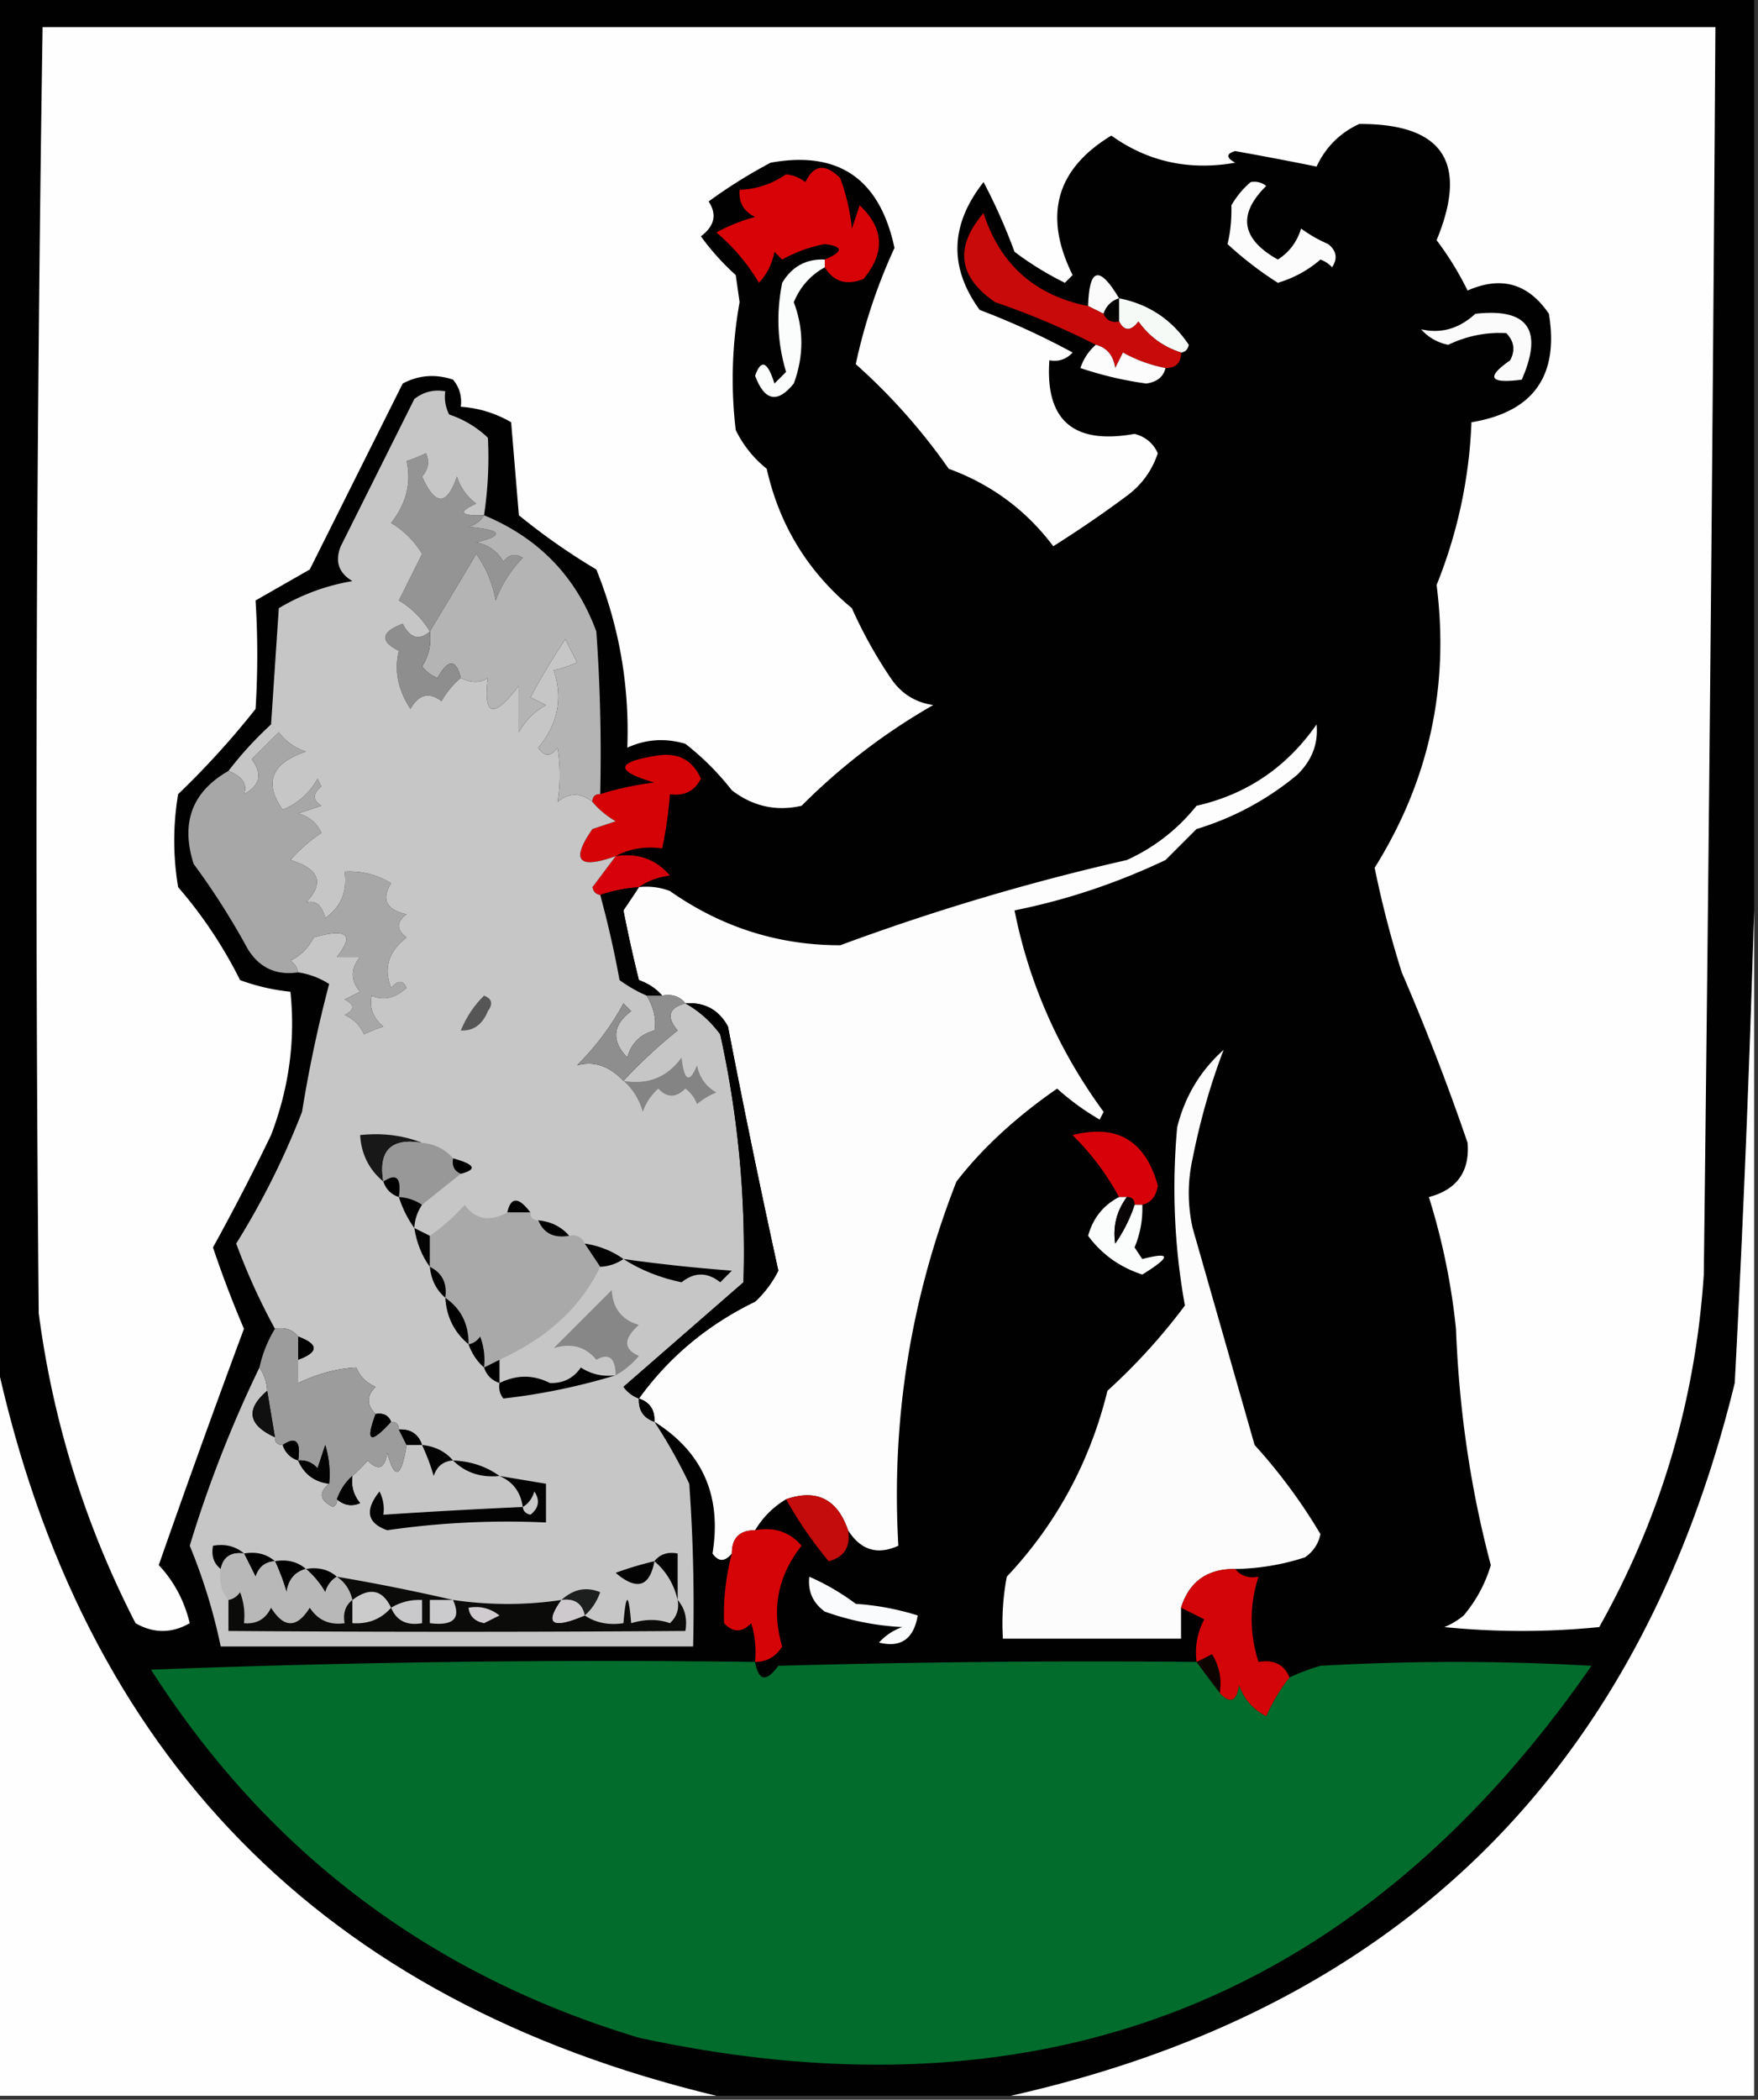 <svg xmlns="http://www.w3.org/2000/svg" width="227" height="271" style="shape-rendering:geometricPrecision;text-rendering:geometricPrecision;image-rendering:optimizeQuality;fill-rule:evenodd;clip-rule:evenodd"><rect width="100%" height="100%" fill="#333333" stroke="none"/><path style="opacity:1" fill="#010101" d="M-.5-.5h227v118a2587.107 2587.107 0 0 1-2.5 61c-12.245 50.08-43.412 80.747-93.5 92h-38c-50.902-12.235-81.902-43.902-93-95V-.5z"/><path style="opacity:1" fill="#fefefe" d="M5.5 3.5h216c-.346 53.667-.846 107.334-1.5 161-1.07 16.208-5.57 31.374-13.5 45.5a100.2 100.2 0 0 1-20 0 9.454 9.454 0 0 0 2.5-1.5c1.633-1.953 2.799-4.12 3.5-6.5-2.591-9.74-4.091-19.907-4.5-30.5a85.535 85.535 0 0 0-3.5-17c3.629-.959 5.296-3.292 5-7a301.734 301.734 0 0 0-8.5-22 133.738 133.738 0 0 1-3.5-13.5c7.006-11.193 9.673-23.36 8-36.5a62.333 62.333 0 0 0 4.5-21c7.989-1.324 11.322-5.991 10-14-2.655-3.916-6.155-4.916-10.5-3a40.049 40.049 0 0 0-4-6.5c4.148-10.044.814-15.044-10-15-2.5 1.167-4.333 3-5.5 5.5a463.45 463.45 0 0 0-10.5-2c-1.196.346-1.196.846 0 1.5-5.942 1.047-11.275-.12-16-3.5-7.14 4.325-8.806 10.325-5 18l-1 1a40.832 40.832 0 0 1-6.5-4 74.162 74.162 0 0 0-4-9c-4.324 5.506-4.491 11.006-.5 16.5a98.121 98.121 0 0 1 12 5.5c-.825.886-1.825 1.219-3 1-.556 7.752 3.11 10.92 11 9.5 1.41.368 2.41 1.201 3 2.5-.753 2.253-2.086 4.087-4 5.5a146.486 146.486 0 0 1-9.5 6.5c-3.488-4.648-7.988-7.981-13.5-10a77.565 77.565 0 0 0-12-13.5 71.576 71.576 0 0 1 5-15c-1.897-8.923-7.23-12.59-16-11a66.066 66.066 0 0 0-8 5c1.103 1.68.77 3.18-1 4.5a31.857 31.857 0 0 0 4.5 5l.5 3.5a55.737 55.737 0 0 0-.5 16.5 14.505 14.505 0 0 0 4 5c1.628 7.259 5.295 13.259 11 18a59.024 59.024 0 0 0 5 9c1.319 1.987 3.152 3.154 5.5 3.5a80.293 80.293 0 0 0-17 13c-3.283.743-6.283.076-9-2a34.754 34.754 0 0 0-6-6c-2.6-.769-5.1-.602-7.5.5.294-7.99-1.04-15.656-4-23a82.333 82.333 0 0 1-10-7l-1-12a14.826 14.826 0 0 0-6.5-2c.17-1.322-.163-2.489-1-3.5-2.27-.758-4.436-.591-6.5.5l-12 24-7 4c.291 4.644.291 9.31 0 14a107.963 107.963 0 0 1-10 11c-.667 4-.667 8 0 12a57.656 57.656 0 0 1 8 12 26.674 26.674 0 0 0 6.5 1.5c.656 6.251-.177 12.418-2.5 18.5a296.616 296.616 0 0 1-7.5 14.5c1.198 3.56 2.53 7.06 4 10.5a1656.545 1656.545 0 0 0-11 30.5c1.963 2.088 3.296 4.588 4 7.5-2.333 1.333-4.667 1.333-7 0-6.48-12.609-10.647-25.942-12.5-40a6768.598 6768.598 0 0 1 .5-166z"/><path style="opacity:1" fill="#fcfcfc" d="M161.5 23.5a2.427 2.427 0 0 1 2 .5c-3.728 3.675-3.228 6.842 1.5 9.5 1.477-.944 2.477-2.277 3-4a18.085 18.085 0 0 0 3.5 2c1.083.865 1.249 1.865.5 3a3.646 3.646 0 0 0-1.5-1 14.757 14.757 0 0 1-5.5 3 46.196 46.196 0 0 1-6.5-5c.38-1.52.546-3.187.5-5 .698-1.19 1.531-2.19 2.5-3z"/><path style="opacity:1" fill="#d70306" d="M106.5 34.5v-1c2.406-1.023 2.406-1.69 0-2a18.107 18.107 0 0 0-5.5 2l-1-1c-.29 1.544-.956 2.877-2 4a25.556 25.556 0 0 0-5.5-6.5 22.948 22.948 0 0 1 5-2c-1.473-.71-2.14-1.876-2-3.5 2.166-.079 4.166-.745 6-2a4.94 4.94 0 0 1 2.5 1c1.081-2.267 2.581-2.434 4.5-.5a26.674 26.674 0 0 1 1.5 6.5l1-3c3.154 2.95 3.321 6.116.5 9.5-2.174.877-3.841.377-5-1.5z"/><path style="opacity:1" fill="#fafbfa" d="M144.5 38.5c-1 .333-1.667 1-2 2l-2-1c.132-4.939 1.465-5.272 4-1z"/><path style="opacity:1" fill="#020302" d="M144.5 38.5v3c-.992.172-1.658-.162-2-1 .333-1 1-1.667 2-2z"/><path style="opacity:1" fill="#fbfcfc" d="M106.5 33.5v1c-1.839 1.008-3.172 2.508-4 4.5 1.303 3.468 1.303 6.968 0 10.5-2.109 2.602-3.776 2.269-5-1 .772-2.208 1.606-1.875 2.5 1l1.5-1.5c-1.126-3.744-1.293-7.577-.5-11.5 1.264-2.107 3.097-3.107 5.5-3z"/><path style="opacity:1" fill="#fbfbfb" d="M190.5 40.5c6.803-.765 8.803 2.068 6 8.5-4.168.55-4.668-.283-1.5-2.5.684-1.284.517-2.45-.5-3.5-2.563-.154-5.063.346-7.5 1.5a6.204 6.204 0 0 1-3.5-2c2.566.595 4.899-.072 7-2z"/><path style="opacity:1" fill="#f6faf7" d="M144.5 38.5c3.831.75 6.831 2.75 9 6-.124.607-.457.94-1 1-2.285-.724-4.118-2.058-5.5-4-.977 1.274-1.811 1.274-2.5 0v-3z"/><path style="opacity:1" fill="#c90a0a" d="m140.5 39.5 2 1c.342.838 1.008 1.172 2 1 .689 1.274 1.523 1.274 2.5 0 1.382 1.942 3.215 3.276 5.5 4 0 1.333-.667 2-2 2a18.163 18.163 0 0 1-5.5-2l-1 2c-.236-1.62-1.069-2.62-2.5-3a99.805 99.805 0 0 0-13-5.5c-4.774-3.265-5.274-7.098-1.5-11.5 2.131 6.63 6.631 10.63 13.5 12z"/><path style="opacity:1" fill="#fbfcfb" d="M141.5 44.5c1.431.38 2.264 1.38 2.5 3l1-2a18.163 18.163 0 0 0 5.5 2c-.291 1.15-1.124 1.816-2.5 2-2.9-.4-5.733-1.066-8.5-2 .442-1.239 1.109-2.239 2-3z"/><path style="opacity:1" fill="#949494" d="M62.5 66.5c-.417.722-1.084 1.222-2 1.5 4.352.419 4.685 1.085 1 2 1.56.318 2.728 1.15 3.5 2.5.718-.95 1.55-1.117 2.5-.5a15.83 15.83 0 0 0-3.5 5.5c-.37-2.164-1.204-4.164-2.5-6-2.026 3.397-4.026 6.73-6 10-.979-1.645-2.312-2.979-4-4l3-6c-1-1.667-2.333-3-4-4 1.964-2.518 2.63-5.184 2-8 .747-.236 1.58-.57 2.5-1 .492 1.049.326 2.049-.5 3 1.699 3.824 3.199 3.824 4.5 0a6.975 6.975 0 0 0 2.5 3.5c-2.432 1.088-2.098 1.588 1 1.5z"/><path style="opacity:1" fill="#b4b4b4" d="M62.5 66.5c7.063 2.928 11.896 7.928 14.5 15 .5 6.992.666 13.992.5 21-.667 0-1 .333-1 1-1.51-1.228-3.01-1.228-4.5 0 .374-2.269.374-4.602 0-7-.893 1.211-1.726 1.211-2.5 0 2.548-3.049 3.214-6.382 2-10 .897-.17 1.897-.502 3-1l-1.5-3a88.399 88.399 0 0 0-4.5 7.5l2 1c-1.5.833-2.667 2-3.5 3.5v-6c-3.292 4.31-4.626 3.977-4-1-.986.671-2.153.671-3.5 0-.62-2.477-1.62-2.477-3 0a4.452 4.452 0 0 1-2-1.5c.88-1.356 1.214-2.856 1-4.5 1.974-3.27 3.974-6.603 6-10 1.296 1.836 2.13 3.836 2.5 6a15.83 15.83 0 0 1 3.5-5.5c-.95-.617-1.782-.45-2.5.5-.772-1.35-1.94-2.182-3.5-2.5 3.685-.915 3.352-1.581-1-2 .916-.278 1.583-.778 2-1.5z"/><path style="opacity:1" fill="#8e8e8e" d="M55.5 81.5c.214 1.644-.12 3.144-1 4.5a4.452 4.452 0 0 0 2 1.5c1.38-2.477 2.38-2.477 3 0-.969.81-1.802 1.81-2.5 3-1.587-1.227-2.92-.894-4 1-1.619-2.456-2.119-4.956-1.5-7.5-2.492-1.25-2.325-2.416.5-3.5.953 1.873 2.12 2.207 3.5 1z"/><path style="opacity:1" fill="#d50306" d="M79.5 110.5c-4.836 1.738-5.836.571-3-3.5l3-1c-1.19-.698-2.19-1.531-3-2.5 0-.667.333-1 1-1 2.246-.71 4.58-1.21 7-1.5-5.18-1.504-5.013-2.67.5-3.5 2.617-.373 4.45.627 5.5 3-.82 1.611-2.154 2.278-4 2a51.648 51.648 0 0 1-1 7c-2.235-.295-4.235.039-6 1z"/><path style="opacity:1" fill="#d7010b" d="M79.5 110.5c2.864-.436 5.198.397 7 2.5-1.558.21-2.891.71-4 1.5a20.691 20.691 0 0 0-5 1c-.543-.06-.876-.393-1-1a494.818 494.818 0 0 0 3-4z"/><path style="opacity:1" fill="#fdfdfd" d="M109.5 197.5c-1.38-4.023-4.046-5.357-8-4-1.667 1-3 2.333-4 4-2 0-3 1-3 3-.897 1.098-1.73 1.098-2.5 0 1.219-7.425-1.281-13.092-7.5-17 .073-1.527-.594-2.527-2-3 3.883-5.372 8.883-9.539 15-12.5a13.908 13.908 0 0 0 3-4 1314.826 1314.826 0 0 1-6.5-31.5c-1.174-2.171-3.007-3.171-5.5-3-.709-.904-1.709-1.237-3-1-.761-.891-1.761-1.558-3-2a176.541 176.541 0 0 1-2-9c.692-1.018 1.36-2.018 2-3a8.43 8.43 0 0 1 4 .5c6.652 4.669 13.986 7.003 22 7a294.409 294.409 0 0 1 37-11c3.543-1.608 6.543-3.942 9-7 6.484-1.472 11.651-4.972 15.5-10.5.24 2.477-.594 4.644-2.5 6.5a36.928 36.928 0 0 1-13 7l-4 4c-6.34 3.002-12.84 5.169-19.5 6.5 1.876 9.428 5.709 18.095 11.5 26l-.5 1a32.364 32.364 0 0 1-5.5-4c-5.36 3.722-9.694 7.722-13 12-5.932 15.152-8.432 30.818-7.5 47-2.702 1.239-4.868.573-6.5-2z"/><path style="opacity:1" fill="#a7a7a7" d="M38.5 125.5c-2.825.419-4.991-.581-6.5-3a94.037 94.037 0 0 0-7-11c-1.69-5.323-.19-9.323 4.5-12 1.817.719 2.484 1.719 2 3 2.096-1.12 2.43-2.62 1-4.5l3.5-3.5a6.975 6.975 0 0 0 3.5 2.5c-4.46 1.512-5.46 4.012-3 7.5 1.972-.805 3.472-2.139 4.5-4l.5 1c-1.14.925-1.14 1.759 0 2.5l-3 1c1.41.368 2.41 1.201 3 2.5a19.885 19.885 0 0 0-4 3.5c3.753 1.14 4.42 2.974 2 5.5 1.218-.391 2.052.276 2.5 2 2.039-1.478 2.872-3.478 2.5-6a10.1 10.1 0 0 1 6 1.5c-1.29 2.09-.624 3.424 2 4-1.333 1-1.333 2 0 3-2.337 1.798-3.003 3.965-2 6.5.896-1.006 1.562-1.006 2 0-1.512 1.362-3.012 1.696-4.5 1-.333 1.547.167 2.88 1.5 4-.747.236-1.58.57-2.5 1-.5-1.167-1.333-2-2.5-2.5 1.333-.667 1.333-1.333 0-2l2-1c-1.247-1.458-1.247-2.958 0-4.5h-3c2.303-2.902 1.303-3.736-3-2.5a6.544 6.544 0 0 1-3 3c.556.383.89.883 1 1.5z"/><path style="opacity:1" fill="#fefefe" d="M226.5 117.5v153h-96c50.088-11.253 81.255-41.92 93.5-92a2587.107 2587.107 0 0 0 2.5-61z"/><path style="opacity:1" fill="#020202" d="M82.5 114.5c-.64.982-1.308 1.982-2 3a176.541 176.541 0 0 0 2 9c1.239.442 2.239 1.109 3 2h-2a18.476 18.476 0 0 1-3.5-2 131.815 131.815 0 0 0-2.5-11 20.691 20.691 0 0 1 5-1z"/><path style="opacity:1" fill="#c6c6c6" d="M62.5 66.5c-3.098.088-3.432-.412-1-1.5a6.975 6.975 0 0 1-2.5-3.5c-1.301 3.824-2.801 3.824-4.5 0 .826-.951.992-1.951.5-3-.92.43-1.753.764-2.5 1 .63 2.816-.036 5.482-2 8 1.667 1 3 2.333 4 4l-3 6c1.688 1.021 3.021 2.355 4 4-1.38 1.207-2.547.873-3.5-1-2.825 1.084-2.992 2.25-.5 3.5-.619 2.544-.119 5.044 1.5 7.5 1.08-1.894 2.413-2.227 4-1 .698-1.19 1.531-2.19 2.5-3 1.347.671 2.514.671 3.5 0-.626 4.977.708 5.31 4 1v6c.833-1.5 2-2.667 3.5-3.5l-2-1a88.399 88.399 0 0 1 4.5-7.5l1.5 3c-1.103.498-2.103.83-3 1 1.214 3.618.548 6.951-2 10 .774 1.211 1.607 1.211 2.5 0 .374 2.398.374 4.731 0 7 1.49-1.228 2.99-1.228 4.5 0 .81.969 1.81 1.802 3 2.5l-3 1c-2.836 4.071-1.836 5.238 3 3.5a494.818 494.818 0 0 1-3 4c.124.607.457.94 1 1 .986 3.613 1.82 7.279 2.5 11a18.476 18.476 0 0 0 3.5 2c.952 1.612 1.286 3.112 1 4.5-1.833.5-3 1.667-3.5 3.5-2.078-2.181-1.911-4.181.5-6l-1-1c-1.555 2.904-3.555 5.57-6 8 2.171-.6 4.171.066 6 2a64.841 64.841 0 0 1 7-6.5c-1.485-1.756-1.152-2.923 1-3.5 1.75.973 3.25 2.307 4.5 4a130.444 130.444 0 0 1 3 32L80.5 179c.544.717 1.21 1.217 2 1.5-.073 1.527.594 2.527 2 3a68.419 68.419 0 0 1 4.5 8c.5 6.992.666 13.992.5 21h-61a73.174 73.174 0 0 0-4-13 158.154 158.154 0 0 1 9-23c.61.891.943 1.891 1 3-2.815 2.405-2.482 4.405 1 6 0 .667.333 1 1 1 .333 1 1 1.667 2 2 .762 1.762 2.096 2.762 4 3-1.395 1.148-1.228 2.148.5 3 .399-.228.565-.562.5-1 .923.803 1.923.97 3 .5-.837-1.011-1.17-2.178-1-3.5a30.968 30.968 0 0 0 2-2c1.343 1.402 2.176 1.069 2.5-1 .974 3.595 1.807 3.262 2.5-1h2c-.473-1.406-1.473-2.073-3-2 0-.667-.333-1-1-1-.342-.838-1.008-1.172-2-1-1.184-1.188-1.184-2.355 0-3.5-1.167-.5-2-1.333-2.5-2.5-2.43.117-4.93.784-7.5 2v-3c2.667-1 2.667-2 0-3-.709-.904-1.709-1.237-3-1a82.055 82.055 0 0 1-5-11 101.174 101.174 0 0 0 8.5-17 170.866 170.866 0 0 1 3.5-16.5 10.136 10.136 0 0 0-4-1.5c-.11-.617-.444-1.117-1-1.5a6.544 6.544 0 0 0 3-3c4.303-1.236 5.303-.402 3 2.5h3c-1.247 1.542-1.247 3.042 0 4.5l-2 1c1.333.667 1.333 1.333 0 2 1.167.5 2 1.333 2.5 2.5.92-.43 1.753-.764 2.5-1-1.333-1.12-1.833-2.453-1.5-4 1.488.696 2.988.362 4.5-1-.438-1.006-1.104-1.006-2 0-1.003-2.535-.337-4.702 2-6.5-1.333-1-1.333-2 0-3-2.624-.576-3.29-1.91-2-4a10.1 10.1 0 0 0-6-1.5c.372 2.522-.461 4.522-2.5 6-.448-1.724-1.282-2.391-2.5-2 2.42-2.526 1.753-4.36-2-5.5a19.885 19.885 0 0 1 4-3.5c-.59-1.299-1.59-2.132-3-2.5l3-1c-1.14-.741-1.14-1.575 0-2.5l-.5-1c-1.028 1.861-2.528 3.195-4.5 4-2.46-3.488-1.46-5.988 3-7.5a6.975 6.975 0 0 1-3.5-2.5L32.5 98c1.43 1.88 1.096 3.38-1 4.5.484-1.281-.183-2.281-2-3a46.142 46.142 0 0 1 5.5-6l1-15a27.186 27.186 0 0 1 9.5-3.5c-1.783-1.067-2.283-2.567-1.5-4.5l9.5-19c1.189-.929 2.522-1.262 4-1a4.932 4.932 0 0 0 .5 3c1.892.63 3.559 1.63 5 3a49.59 49.59 0 0 1-.5 10z"/><path style="opacity:1" fill="#565656" d="M62.5 128.5c1.025.397 1.192 1.063.5 2-.72 1.755-1.887 2.589-3.5 2.5.722-1.751 1.722-3.251 3-4.5z"/><path style="opacity:1" fill="#010101" d="M88.5 129.5c2.493-.171 4.326.829 5.5 3a1314.826 1314.826 0 0 0 6.5 31.5 13.908 13.908 0 0 1-3 4c-6.117 2.961-11.117 7.128-15 12.5-.79-.283-1.456-.783-2-1.5L96 165.5a130.444 130.444 0 0 0-3-32c-1.25-1.693-2.75-3.027-4.5-4z"/><path style="opacity:1" fill="#8e8e8e" d="M83.5 128.5h2c1.291-.237 2.291.096 3 1-2.152.577-2.485 1.744-1 3.5a64.841 64.841 0 0 0-7 6.5c-1.829-1.934-3.829-2.6-6-2 2.445-2.43 4.445-5.096 6-8l1 1c-2.411 1.819-2.578 3.819-.5 6 .5-1.833 1.667-3 3.5-3.5.286-1.388-.048-2.888-1-4.5z"/><path style="opacity:1" fill="#848484" d="M80.5 139.5c3.152.541 5.652-.459 7.5-3 .359 3.044 1.025 3.378 2 1 .318 1.561 1.15 2.728 2.5 3.5a9.457 9.457 0 0 0-2.5 1.5 4.451 4.451 0 0 0-1.5-2c-1.22 1.211-2.387 1.211-3.5 0a7.292 7.292 0 0 0-2 3c-.48-1.633-1.313-2.966-2.5-4z"/><path style="opacity:1" fill="#181818" d="M54.5 147.5c-4-.667-5.667 1-5 5-1.846-1.53-2.846-3.53-3-6 2.885-.306 5.552.027 8 1z"/><path style="opacity:1" fill="#989898" d="M54.5 147.5c1.653.16 2.986.826 4 2-.172.992.162 1.658 1 2a796.928 796.928 0 0 0-5 4 5.727 5.727 0 0 0-3-1c.37-2.493-.297-3.16-2-2-.667-4 1-5.667 5-5z"/><path style="opacity:1" d="M58.5 149.5c2.832.771 3.166 1.438 1 2-.838-.342-1.172-1.008-1-2z"/><path style="opacity:1" fill="#d70209" d="M147.5 155.5h-1c0-.667-.333-1-1-1h-1c-1.566-2.912-3.566-5.579-6-8 5.722-1.464 9.388.703 11 6.5-.184 1.376-.851 2.209-2 2.5z"/><path style="opacity:1" fill="#010101" d="M51.5 154.5c-1-.333-1.667-1-2-2 1.703-1.16 2.37-.493 2 2z"/><path style="opacity:1" fill="#020202" d="M51.5 154.5a5.727 5.727 0 0 1 3 1 5.728 5.728 0 0 0-1 3c-.845-1.171-1.511-2.505-2-4zM68.5 156.5h-3c.457-2.057 1.457-2.057 3 0z"/><path style="opacity:1" fill="#fbfcfc" d="M144.5 154.5h1c-1.322 1.811-1.822 3.811-1.5 6a19.177 19.177 0 0 0 2.5-5h1a12.992 12.992 0 0 1-1 5.5l1 1.5c3.736-.977 3.736-.31 0 2-2.9-.943-5.233-2.61-7-5 .633-2.286 1.966-3.952 4-5z"/><path style="opacity:1" fill="#a9a9a9" d="M65.5 156.5h3c0 .667.333 1 1 1 .683 1.676 2.017 2.343 4 2 .992-.172 1.658.162 2 1l2 3c-2.463 5.171-6.796 9.171-13 12l-2 1a8.435 8.435 0 0 0-.5-4c-.383.556-.883.889-1.5 1 .039-2.589-.961-4.589-3-6 .27-1.88-.396-3.213-2-4v-4c1.603-1.096 3.103-2.43 4.5-4 1.394 1.902 3.227 2.235 5.5 1z"/><path style="opacity:1" fill="#010101" d="M69.5 157.5c1.653.16 2.986.826 4 2-1.983.343-3.317-.324-4-2z"/><path style="opacity:1" fill="#080405" d="M145.5 154.5c.667 0 1 .333 1 1a19.177 19.177 0 0 1-2.5 5c-.322-2.189.178-4.189 1.5-6z"/><path style="opacity:1" fill="#040404" d="m53.5 158.5 2 1v4c-1.038-1.43-1.704-3.097-2-5z"/><path style="opacity:1" fill="#fcfcfc" d="M159.5 202.5c-3.608-.036-5.941 1.631-7 5v4h-23a32.462 32.462 0 0 1 .5-8c6.41-6.817 10.744-14.817 13-24a77.742 77.742 0 0 0 10-11c-1.367-7.553-1.7-15.22-1-23 .981-3.964 2.981-7.297 6-10-1.695 4.434-3.028 9.101-4 14-.667 3-.667 6 0 9l8 28a70.826 70.826 0 0 1 8.5 11.5c-.259 1.261-.926 2.261-2 3a30.465 30.465 0 0 1-9 1.5z"/><path style="opacity:1" fill="#020202" d="M75.5 160.5c1.903.296 3.57.963 5 2a5.727 5.727 0 0 1-3 1l-2-3z"/><path style="opacity:1" fill="#010101" d="M80.5 162.5c4.636.649 9.302 1.149 14 1.5l-1.5 1.5c-1.667-1.333-3.333-1.333-5 0-2.755-.57-5.255-1.57-7.5-3z"/><path style="opacity:1" fill="#020302" d="M55.5 163.5c1.604.787 2.27 2.12 2 4-1.174-1.014-1.84-2.347-2-4z"/><path style="opacity:1" fill="#010101" d="M57.5 167.5c2.039 1.411 3.039 3.411 3 6-1.846-1.53-2.846-3.53-3-6z"/><path style="opacity:1" fill="#878787" d="M79.5 177.5c-.041-2.245-.874-2.912-2.5-2-1.403-1.698-3.236-2.198-5.5-1.5l7.5-7.5c.11 2.348 1.277 3.848 3.5 4.5-2.013 1.791-2.013 3.125 0 4a10.526 10.526 0 0 1-3 2.5z"/><path style="opacity:1" fill="#010101" d="M38.5 172.5c2.667 1 2.667 2 0 3v-3zM62.5 176.5c-.901-.79-1.568-1.79-2-3 .617-.111 1.117-.444 1.5-1a8.435 8.435 0 0 1 .5 4z"/><path style="opacity:1" fill="#fefefe" d="M-.5 175.5c11.098 51.098 42.098 82.765 93 95h-93v-95z"/><path style="opacity:1" fill="#010101" d="M64.5 175.5v3c-1-.333-1.667-1-2-2l2-1zM79.5 177.5a80.958 80.958 0 0 1-14.5 3 2.427 2.427 0 0 1-.5-2c2.21-1.083 4.377-1.083 6.5 0 1.71.061 3.044-.606 4-2 1.356.88 2.856 1.214 4.5 1z"/><path style="opacity:1" fill="#9c9c9c" d="M35.5 171.5c1.291-.237 2.291.096 3 1v6c2.57-1.216 5.07-1.883 7.5-2 .5 1.167 1.333 2 2.5 2.5-1.184 1.145-1.184 2.312 0 3.5-1.347 3.61-.68 3.943 2 1 .667 0 1 .333 1 1l1 2c-.693 4.262-1.526 4.595-2.5 1-.324 2.069-1.157 2.402-2.5 1a30.968 30.968 0 0 1-2 2c-.901.79-1.568 1.79-2 3 .065.438-.101.772-.5 1-1.728-.852-1.895-1.852-.5-3a12.935 12.935 0 0 0-.5-5l-1 3c-.67-.752-1.504-1.086-2.5-1 .37-2.493-.297-3.16-2-2-.667 0-1-.333-1-1l-1-6a5.728 5.728 0 0 0-1-3 16.331 16.331 0 0 1 2-5z"/><path style="opacity:1" fill="#040404" d="M82.5 180.5c1.406.473 2.073 1.473 2 3-1.406-.473-2.073-1.473-2-3z"/><path style="opacity:1" fill="#101010" d="m34.5 179.5 1 6c-3.482-1.595-3.815-3.595-1-6z"/><path style="opacity:1" d="M48.5 182.5c.992-.172 1.658.162 2 1-2.68 2.943-3.347 2.61-2-1z"/><path style="opacity:1" fill="#030303" d="M51.5 184.5c1.527-.073 2.527.594 3 2h-2l-1-2z"/><path style="opacity:1" fill="#020202" d="M38.5 188.5c-1-.333-1.667-1-2-2 1.703-1.16 2.37-.493 2 2z"/><path style="opacity:1" fill="#030303" d="M54.5 186.5c1.653.16 2.986.826 4 2-1.25.077-2.083.744-2.5 2a28.233 28.233 0 0 0-1.5-4zM42.5 191.5c-1.904-.238-3.238-1.238-4-3 .996-.086 1.83.248 2.5 1l1-3c.493 1.634.66 3.301.5 5zM58.5 188.5c2.286.095 4.286.762 6 2-2.398.241-4.398-.426-6-2zM45.5 190.5c-.17 1.322.163 2.489 1 3.5-1.077.47-2.077.303-3-.5.432-1.21 1.099-2.21 2-3zM64.5 190.5l6 1v5a108.41 108.41 0 0 0-20.5 1c-2.597-.914-2.93-2.581-1-5 .483.948.65 1.948.5 3a864.64 864.64 0 0 1 18-1c-.27-1.93-1.27-3.264-3-4z"/><path style="opacity:1" fill="#c8c8c8" d="M67.5 194.5c.722-.418 1.222-1.084 1.5-2 .75 1.135.583 2.135-.5 3-.607-.124-.94-.457-1-1z"/><path style="opacity:1" fill="#c40c0c" d="M109.5 197.5c.353 2.135-.48 3.468-2.5 4a53.525 53.525 0 0 1-5.5-8c3.954-1.357 6.62-.023 8 4z"/><path style="opacity:1" fill="#010101" d="M31.5 200.5c-1.679-.215-2.679.452-3 2-.904-.709-1.237-1.709-1-3 1.599-.268 2.932.066 4 1zM31.5 200.5c1.599-.268 2.932.066 4 1-1.25.077-2.083.744-2.5 2l-1.5-3z"/><path style="opacity:1" fill="#020202" d="M35.5 201.5c1.599-.268 2.932.066 4 1-1.431.381-2.264 1.381-2.5 3a28.233 28.233 0 0 0-1.5-4z"/><path style="opacity:1" fill="#010101" d="M39.5 202.5c1.599-.268 2.932.066 4 1-.722.418-1.222 1.084-1.5 2-.698-1.191-1.531-2.191-2.5-3z"/><path style="opacity:1" fill="#030303" d="M84.5 201.5c-.61 3.324-2.277 3.824-5 1.5a42.504 42.504 0 0 1 5-1.5z"/><path style="opacity:1" fill="#020202" d="M84.5 201.5c.709-.904 1.709-1.237 3-1v6c-.472-2.031-1.472-3.698-3-5z"/><path style="opacity:1" fill="#d50406" d="M97.5 197.5c2.478-.449 4.477.217 6 2-3.081 3.907-3.915 8.24-2.5 13-.816 1.323-1.983 1.989-3.5 2a12.935 12.935 0 0 0-.5-5c-1.183 1.231-2.35 1.231-3.5 0-.124-2.958.21-5.958 1-9 0-2 1-3 3-3z"/><path style="opacity:1" fill="#b9b8b9" d="m31.5 200.5 1.5 3c.417-1.256 1.25-1.923 2.5-2a28.233 28.233 0 0 1 1.5 4c.236-1.619 1.069-2.619 2.5-3 .969.809 1.802 1.809 2.5 3 .278-.916.778-1.582 1.5-2 1.051.722 1.718 1.722 2 3-.904.709-1.237 1.709-1 3-1.951.273-3.451-.393-4.5-2-1.667 2.667-3.333 2.667-5 0-.71 1.473-1.876 2.14-3.5 2a8.435 8.435 0 0 0-.5-4c-.383.556-.883.889-1.5 1-.934-1.068-1.268-2.401-1-4 .321-1.548 1.321-2.215 3-2z"/><path style="opacity:1" fill="#1d1e1e" d="M75.5 208.5c-.321-1.548-1.321-2.215-3-2 1.544-1.414 3.21-1.747 5-1-.442 1.239-1.11 2.239-2 3z"/><path style="opacity:1" fill="#fafbfc" d="M104.5 203.5a30.137 30.137 0 0 1 6 3.5c2.726.182 5.393.682 8 1.5-.512 3.032-2.178 4.199-5 3.5a7.293 7.293 0 0 1 3-2 34.78 34.78 0 0 1-10-2c-1.537-1.11-2.203-2.61-2-4.5z"/><path style="opacity:1" fill="#0b0b0a" d="M43.5 203.5a260.07 260.07 0 0 1 15 3c4.726.69 9.393.69 14 0-2.227 3.119-1.227 3.786 3 2 1.419.951 3.085 1.284 5 1 .333-4 .667-4 1 0 1.83-.552 3.497-.552 5 0 .886-.825 1.219-1.825 1-3 .934 1.068 1.268 2.401 1 4-19.815.142-39.482.142-59 0v-4c.617-.111 1.117-.444 1.5-1a8.435 8.435 0 0 1 .5 4c1.624.14 2.79-.527 3.5-2 1.667 2.667 3.333 2.667 5 0 1.049 1.607 2.549 2.273 4.5 2-.237-1.291.096-2.291 1-3-.282-1.278-.949-2.278-2-3z"/><path style="opacity:1" fill="#cdc9cc" d="M72.5 206.5c1.679-.215 2.679.452 3 2-4.227 1.786-5.227 1.119-3-2z"/><path style="opacity:1" fill="#cfcbce" d="M60.5 207.5c1.478-.262 2.811.071 4 1l-2 1c-1.213-.247-1.88-.914-2-2z"/><path style="opacity:1" fill="#cbcacd" d="M58.5 206.5c1.067 2.379.067 3.379-3 3v-3h3z"/><path style="opacity:1" fill="#c9c9cc" d="M50.5 207.5c1.208-.734 2.541-1.067 4-1v3c-1.983.343-3.317-.324-4-2z"/><path style="opacity:1" fill="#cccbcc" d="M50.5 207.5c-1.28 1.468-2.946 2.135-5 2v-3c2.226-1.68 3.893-1.347 5 1z"/><path style="opacity:1" fill="#0d0400" d="M157.5 218.5a308.607 308.607 0 0 1-3-4c.65-.304 1.317-.637 2-1 .952 1.545 1.285 3.212 1 5z"/><path style="opacity:1" fill="#016c2c" d="M97.5 214.5c.447 2.473 1.447 2.64 3 .5 17.997-.5 35.997-.667 54-.5a308.607 308.607 0 0 0 3 4c1.325 1.453 2.158 1.119 2.5-1 .637 1.803 1.803 3.136 3.5 4 .825-1.86 1.825-3.526 3-5a28.208 28.208 0 0 1 4-1.5 306.347 306.347 0 0 1 35 0c-30.029 43.246-71.029 59.246-123 48-26.908-8.084-47.908-23.917-63-47.5 25.992-1 51.992-1.333 78-1z"/><path style="opacity:1" fill="#d30508" d="M159.5 202.5c.709.904 1.709 1.237 3 1-1.175 3.65-1.175 7.317 0 11 1.983-.343 3.317.324 4 2-1.175 1.474-2.175 3.14-3 5-1.697-.864-2.863-2.197-3.5-4-.342 2.119-1.175 2.453-2.5 1 .285-1.788-.048-3.455-1-5-.683.363-1.35.696-2 1-.239-1.967.094-3.801 1-5.5l-3-1.5c1.059-3.369 3.392-5.036 7-5z"/></svg>